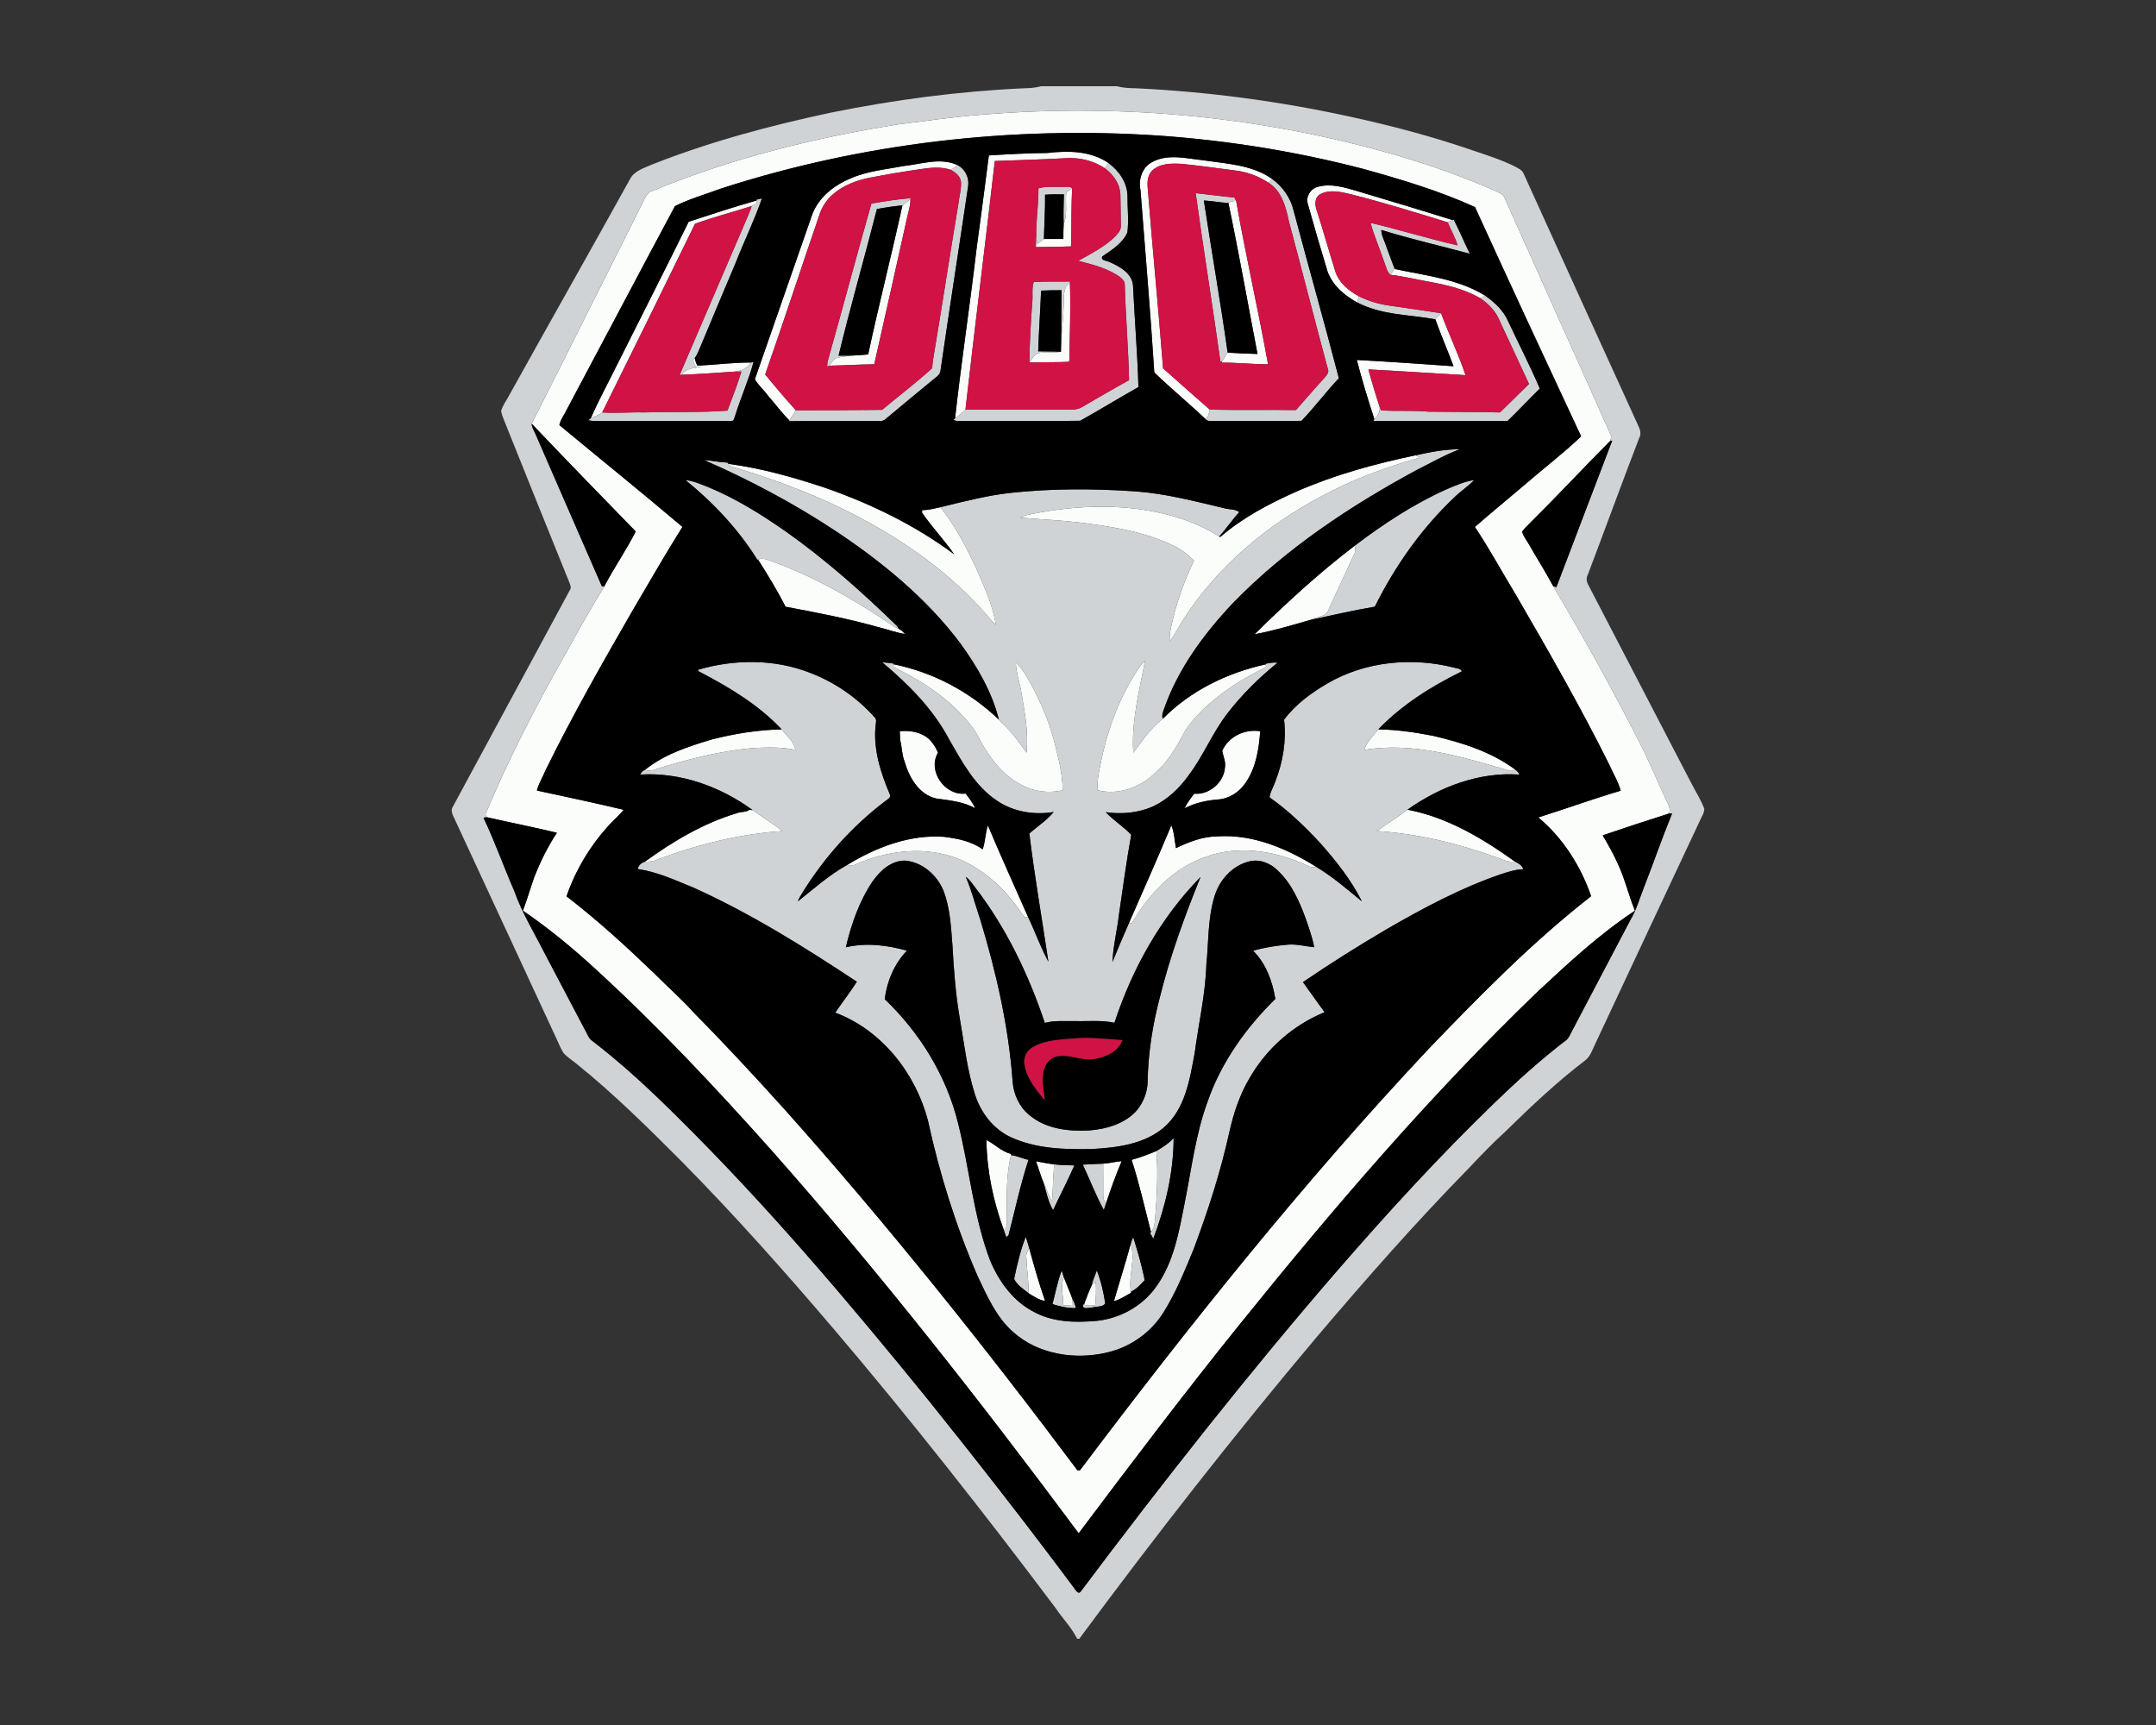 <?xml version="1.0" encoding="UTF-8"?>
<!DOCTYPE svg PUBLIC "-//W3C//DTD SVG 1.1//EN" "http://www.w3.org/Graphics/SVG/1.1/DTD/svg11.dtd">
<!-- Creator: CorelDRAW -->
<svg xmlns="http://www.w3.org/2000/svg" xml:space="preserve" width="2000px" height="1600px" version="1.1" style="shape-rendering:geometricPrecision; text-rendering:geometricPrecision; image-rendering:optimizeQuality; fill-rule:evenodd; clip-rule:evenodd"
viewBox="0 0 2000 1600"
 xmlns:xlink="http://www.w3.org/1999/xlink">
 <rect x="0" y="0" width="2000" height="1600" fill="#333333" stroke="none"/>
 <defs>
  <style type="text/css">
   <![CDATA[
    .fil2 {fill:black}
    .fil1 {fill:#D0D3D5}
    .fil3 {fill:#D11244}
    .fil0 {fill:#FAFDFA}
   ]]>
  </style>
 </defs>
 <g id="Capa_x0020_1">
  <g id="New_x0020_Mexico_x0020_Lobos.cdr">
   <path class="fil0" d="M912.6 106.25c128.96,-10.6 260.02,2.01 384.34,38.18 30.7,9.09 60.98,19.72 90.28,32.65 2.76,1.57 6.53,2.41 8.01,5.54 33.12,73.98 66.49,147.86 99.43,221.92 -0.21,1.07 -0.61,3.2 -0.82,4.28 -25.1,25.23 -49.33,51.32 -74.63,76.36 -2.54,2.53 -5.15,5.01 -7.22,7.93 1.21,4.91 4.82,8.75 7.14,13.17 7.1,12.52 14.92,24.63 21.64,37.36 29.72,49.88 57.87,100.76 83.94,152.64 7.6,15.67 14.27,31.74 21.68,47.48 1.48,3.4 3.67,7.09 1.8,10.83 -20.52,6.55 -41.05,13.23 -61.44,20.22 5,8.58 9.97,17.2 14,26.3 6.59,14.06 10.06,29.26 15.88,43.61 -32.89,21.69 -61.81,48.59 -90.55,75.38 -100.01,96.32 -190.44,202 -277.48,310.04 -50.69,62.96 -99.43,127.43 -147.97,192.06 -90.55,-121.79 -184.21,-241.44 -284.85,-355.09 -52.34,-58.71 -106.29,-116.16 -164.41,-169.21 -20.89,-19.24 -42.91,-37.19 -66.32,-53.26 3.8,-9.93 6.74,-20.14 10.2,-30.16 5.7,-14.69 12.67,-28.92 21.37,-42.07 -21.6,-5.22 -43.42,-9.5 -65.09,-14.42 -0.31,-0.61 -0.92,-1.84 -1.23,-2.46 22.33,-54.06 49.57,-105.92 78.56,-156.69 10.07,-18.58 20.76,-36.84 31.67,-54.93 9.08,-17.36 20.37,-33.48 29.18,-50.98 -32.35,-33.12 -64.57,-66.37 -96.5,-99.91 34.29,-67.74 68.1,-135.75 102.26,-203.58 2.5,-4.86 4.34,-11.08 10.31,-12.61 73.04,-30.11 150.2,-49.22 228.12,-61.56 26.19,-3.13 52.32,-7.24 78.7,-9.02zm100.14 1085.78l0 0c-2.67,5.85 -4.97,11.88 -7.18,17.93 3.31,1.46 6.93,0.94 10.43,0.73 0.69,-7.22 0.96,-14.48 0.48,-21.72 -0.92,0.75 -2.79,2.29 -3.73,3.06zm-26.59 18.45l0 0c2.98,0.19 5.95,0.42 8.93,0.69 -0.04,-1.52 -0.12,-4.53 -0.15,-6.05 -2.44,-6.87 -5.44,-13.52 -8.05,-20.29 -3.63,8.12 -0.13,17.1 -0.73,25.65zm-34.06 -43.95l0 0c0.44,11.04 2.17,22 2.15,33.08 4.82,2.78 9.52,6.32 15.23,7.01 -5.67,-16.05 -10.2,-32.47 -14.77,-48.87 -1.49,2.71 -3.17,5.51 -2.61,8.78zm96.77 -12.63l0 0c-4.84,17.75 -10.46,35.3 -15.53,52.99 5.79,-1.54 10.75,-5 15.97,-7.82l-0.19 -0.94c-2.65,-14.57 4.55,-30.06 -0.25,-44.23zm-25.52 -74.54l0 0c0.17,9.91 -0.02,19.83 0.08,29.76 -0.04,2.61 0.82,4.91 2.59,6.93 4.4,-13.13 9.06,-26.26 14.48,-38.99 -5.78,0.3 -11.37,1.97 -17.15,2.3zm-62.34 -2.25l0 0c2.55,6.67 4.34,13.6 7.14,20.18 2.82,5.42 4.15,11.56 7.72,16.57 1.06,-11.27 0.92,-22.62 2.13,-33.89 -5.74,-0.57 -11.33,-1.88 -16.99,-2.86zm88.72 -1.3l0 0c7.22,21.96 12.16,44.62 17.99,66.97 2.69,-2.83 3.36,-6.74 3.67,-10.45 1.77,-21.5 3.07,-43.14 1.33,-64.68 -7.51,3.09 -15.11,6.05 -22.99,8.16zm-134.68 -18.45l0 0c0.38,28.62 6.35,56.94 16.22,83.77 3.95,-3.13 2.5,-8.39 2.76,-12.73 -0.05,-19.01 -0.76,-38.36 3.83,-56.97l0.23 -1.02c-8.8,-2.19 -15.21,-9.08 -23.04,-13.05zm171.57 -291.88l0 0c-12.79,30.47 -26.12,60.73 -39.46,90.97 0.67,0 2,0 2.67,0 15.63,-26.83 38.53,-51.32 68.5,-61.63 28.94,-10.62 61.45,-6.2 89.25,5.76 4.34,1.57 8.62,5.28 13.51,3.49 -27.4,-17.03 -58.86,-30.53 -91.79,-28.3 -13.58,0.12 -26.38,5.07 -38.38,10.91 -1.4,-7.05 -1.54,-14.5 -4.3,-21.2zm-175.05 22.31l0 0c-10.37,-7.53 -23.33,-10.04 -35.79,-11.6 -31.99,-2.32 -63.05,9.7 -89.93,26.11 4.49,2.25 8.77,-1.26 12.94,-2.63 27.92,-11.23 60.21,-14.41 88.78,-3.66 20.62,8.21 38.48,22.61 52.05,40.09 4.07,4.76 7.11,10.32 11.31,14.95 0.69,-0.13 2.09,-0.38 2.78,-0.5 -12.57,-28.26 -25.26,-56.48 -37.32,-84.96 -2.38,7.2 -2.31,15.02 -4.82,22.2zm365.66 -16.95l0 0c37.81,2.36 74.94,11.4 110.54,24.15 5.62,1.88 11.21,5.24 17.37,4.03 -29.99,-21.48 -62.8,-41.12 -99.51,-48 -9.14,7.07 -19.01,13.11 -28.4,19.82zm-582.01 -19.72l0 0c-3.26,2.47 -7.73,1.61 -11.4,3.05 -31.12,9.27 -59.41,26.11 -85.54,45.08 3.46,-0.02 6.99,-0.09 10.22,-1.55 37.73,-14.17 77.18,-24.23 117.48,-26.84 -9,-6.88 -18.58,-12.91 -27.82,-19.46l-2.94 -0.28zm438.59 -54.78l0 0c0.79,5.15 3.44,9.96 2.53,15.34 -0.82,13.92 -14.53,25.84 -28.51,24.48 -3.3,4.3 -6.64,8.66 -9,13.57 9.39,-4.87 19.83,-7.25 30.33,-8.14 10.56,-0.46 20.39,-6.66 26.19,-15.36 9.76,-13.99 12.48,-31.37 13.69,-48.01 -14.32,-2.14 -29.14,4.7 -35.23,18.12zm-299.12 -18.12l0 0c0.08,2.89 0.23,5.81 0.48,8.71 1.58,6.36 1.46,13.04 3.88,19.22 4.24,14.77 13.27,30.72 29.34,34.48 12.29,1.69 25.08,2.87 36.13,9.01 -2.01,-5.05 -5.56,-9.26 -8.75,-13.59 -19.14,2.41 -35.75,-20.99 -25.61,-37.98 -2.62,-5.86 -6.17,-11.56 -11.66,-15.09 -7.03,-4.44 -15.67,-5.51 -23.81,-4.76zm430.74 17.37l0 0c45.4,-7.68 90.64,6.41 133.86,18.95 2.25,0.88 4.32,0.64 6.24,-0.77 -22.37,-16.6 -49.48,-25.03 -76.27,-31.29 -16.72,-3.27 -33.63,-5.71 -50.68,-5.97 -4.84,6.01 -10.72,11.54 -13.15,19.08zm-604.55 -9.87l0 0c-22.05,6.55 -44.72,13.85 -62.81,28.57 3.06,0.42 6.2,0.71 9.14,-0.44 29.36,-9.25 59.37,-17.03 90.09,-19.91 13.51,-0.75 27.22,-1.31 40.53,1.61 -1.29,-7.93 -8.1,-12.96 -12.69,-19 -21.7,0.36 -43.26,3.89 -64.26,9.17zm281.47 -71.04l0 0c0.3,9.93 3.89,19.32 5.39,29.09 3.02,17.91 6.51,36.13 4.44,54.37 -7.49,-11.02 -15.8,-21.48 -25.54,-30.62 -26.86,-25.82 -61.07,-44.01 -97.63,-51.38 -0.02,0.67 -0.08,2 -0.1,2.65 29.15,14.09 57.22,32.91 75.96,59.77 9.89,19.51 22.62,39.24 42.68,49.48 11.6,6.35 25.4,7.91 38.25,4.99 -0.02,-15.72 -4.28,-31.14 -8.09,-46.31 -4.99,-18.55 -12.63,-36.27 -21.81,-53.13 -3.95,-6.66 -7.56,-13.78 -13.55,-18.91zm111.11 9.49l0 0c-17.24,27.09 -27.73,57.98 -33.54,89.43 -1.33,6.34 -2.1,12.79 -1.96,19.26 15.36,4.09 32.02,0.11 44.92,-8.83 11.33,-7.86 20.47,-18.53 27.58,-30.26 4.45,-7.11 7.77,-14.92 12.88,-21.6 18.68,-23.56 44.45,-40.21 71.1,-53.44 -0.08,-0.63 -0.23,-1.88 -0.33,-2.51 -35.42,7.72 -69.81,24.44 -95.35,50.44 -11.27,8.5 -19.08,20.41 -27.43,31.54 -1.94,-28.87 5.45,-57.04 10.82,-85.11 -3.43,3.24 -6.35,6.97 -8.69,11.08zm-350.27 -105.14l0 0c9.06,14.23 17.92,28.68 25.5,43.72 29.41,5.51 58.85,11.17 87.67,19.37 7.74,1.84 15.2,4.78 23.1,5.91 -1.58,-1.9 -3.38,-3.7 -5.67,-4.72 -4.28,-2.09 -8.31,-4.65 -12.19,-7.39 -32.39,-21.56 -66.53,-40.9 -103.12,-54.38 -4.9,-1.59 -10.08,-4.74 -15.29,-2.51zm460.61 69.27l0 0c17.45,-3.19 34.54,-8.39 51.59,-13.25 5.74,-3.16 14.78,-2.51 17.15,-9.83 7.75,-17.14 15.91,-34.12 23.65,-51.28 1.4,-2.4 1.36,-5.15 0.4,-7.7 -32.87,25.08 -63.38,53.05 -92.79,82.06zm-488.05 -158.07l0 0 1.37 2.07c35.36,10.43 70.14,23.06 103.39,39.09 49.52,24.19 96.37,55.51 133.08,97 3.28,3.92 6.62,7.83 10.35,11.35 -2.9,-18.13 -10.81,-35.04 -18.01,-51.82 -9.49,-20.09 -19.55,-40.17 -33.61,-57.49 -5.58,1.27 -11.15,2.75 -16.91,2.75l-0.08 2.32c9.16,13.36 20.49,25.25 29.76,38.57 -35.92,-26.72 -76.62,-46.5 -118.77,-61.32 -29.51,-9.87 -59.71,-18.43 -90.57,-22.52zm527.24 25.55l0 0c-25.21,11.16 -50.08,24.23 -71.06,42.3l-0.9 -0.48c-21.26,-13.5 -45.85,-21.08 -70.64,-24.81 -35.18,-5.26 -71.14,-2.64 -105.87,4.48 -2.82,0.52 -5.45,1.65 -8.02,2.92 22.56,1.8 45.21,2.76 67.64,6.12 26.01,3.61 52.32,8.74 75.99,20.58 6.55,3.32 12.34,7.89 17.51,13.1 -10,20.68 -17.55,42.53 -21.96,65.07 -0.68,3.24 -0.71,6.56 -0.7,9.88 5.3,-6.64 8.72,-14.47 13.48,-21.46 31.26,-48.19 76.59,-86.23 127.11,-112.99 28.93,-15.79 60.07,-27.13 91.73,-36.08 -1.05,-0.54 -3.14,-1.59 -4.18,-2.11 -37.6,7.89 -74.9,18.03 -110.13,33.48zm-559.99 -121.46l0 0c0.6,2.15 1.19,4.4 2.75,6.11 1.61,-0.17 4.85,-0.5 6.49,-0.67 -7.05,1.86 -15.15,0.9 -19.7,7.87 16.47,-0.62 32.94,-1.9 49.4,-2.98 5.89,-0.69 11.52,-3.15 14.72,-8.39 -16.62,-0.11 -33.12,2.17 -49.72,2.92 -1.23,-2.21 -1.98,-4.65 -2.46,-7.12 -0.37,0.55 -1.11,1.69 -1.48,2.26zm688.47 -38.19l0 0c5.23,14.67 11.49,28.98 16.92,43.57 -29.91,-2.09 -59.79,-4.26 -89.74,-5.82 4.74,18.38 10.35,36.62 16.18,54.65 3.57,-2.6 5.42,-6.51 5.05,-10.95 -3.8,-11.54 -7.29,-23.21 -10.48,-34.94 30.05,1.57 60.06,3.63 90.09,5.33 -6.55,-19.52 -15.5,-38.15 -22.68,-57.44 -1.78,1.88 -3.57,3.74 -5.34,5.6zm-344.77 -12.5l0 0c-0.38,10.99 -1.57,21.91 -2.3,32.88 -0.14,3.24 -0.2,6.51 -0.22,9.77 -7.23,1.53 -14.7,-0.21 -21.88,1.44 -3.38,1.84 -5.05,5.58 -7.34,8.47 12.1,-0.33 24.23,-0.06 36.33,-0.56l0.77 -1c0.15,-24.25 1.4,-48.58 0.4,-72.79 -6.84,5.26 -5.24,14.23 -5.76,21.79zm303.01 -28.8l0 0c11.98,1.39 23.72,4.27 35.58,6.42 16.44,3.07 33.16,6.72 47.71,15.34 1.27,-0.54 3.77,-1.61 5.01,-2.17 -25.32,-15.8 -55.62,-18.74 -84.15,-24.92 -1.38,1.78 -2.76,3.55 -4.15,5.33zm-650.84 -49.17l0 0c-22.02,44.89 -44.81,89.4 -67.16,134.12 -7.87,15.93 -16.4,31.62 -23.54,47.86 3.55,-1.51 7.47,-2.51 10.45,-5.09 28.93,-58.21 57.62,-116.58 86.13,-174.99 17.28,-6.26 35.1,-10.84 52.57,-16.45 1.55,-0.81 3.09,-1.65 4.61,-2.53 -0.04,-0.64 -0.14,-1.92 -0.2,-2.56 -21.08,5.97 -42.01,12.79 -62.86,19.64zm500.66 -17.41l0 0c9.74,46.54 18.03,93.37 27,140.06 -9.26,-0.21 -18.47,-0.67 -27.69,-1.24 -1.73,2.59 -3.44,5.18 -5.07,7.83l-0.75 1.48c14.46,-0.17 28.82,1.55 43.28,1.5 -9.08,-50.63 -20.72,-100.84 -29.57,-151.51 -2.55,0.02 -5.05,0.48 -7.2,1.88zm-302.4 2.25l0 0c-10.08,46.19 -21.91,92.02 -31.77,138.27 -5.15,0.48 -10.3,0.81 -15.44,1.06 -5.05,0.67 -10.2,1.07 -15.07,2.57 -2.36,1.85 -3.81,4.57 -5.76,6.8 13.94,-0.23 27.93,-1.21 41.91,-1.29 10.2,-44.92 20.2,-89.89 30.2,-134.86 1.15,-6.12 3.55,-12.11 3.36,-18.43 -2.3,2.17 -4.84,4.07 -7.43,5.88zm152.05 -12.18l0 0c-1.21,9.76 1.46,20.2 -2.46,29.44 -0.29,4.62 -0.29,9.25 -0.27,13.88 -6.03,0.02 -12.04,0.04 -18.05,0.04 -2.11,1.55 -4.2,3.15 -6.3,4.72 -0.34,-2.75 -0.61,-5.51 -0.86,-8.28 -0.15,3.69 -0.21,7.38 -0.31,11.08 10.87,-0.32 21.74,-0.17 32.59,-0.67 0.55,-18.03 0.15,-36.06 1.03,-54.09 -1.34,0.98 -4.03,2.92 -5.37,3.88zm233.1 -4.97l0 0c-6.64,1.75 -11.15,9.12 -9.08,15.8 5.88,21.01 11.98,41.97 18.36,62.84 4.68,12.81 15.76,22.22 27.47,28.54 0.41,-1.43 1.19,-4.29 1.58,-5.71 -9.8,-5.2 -19.05,-13.05 -22.22,-24.08 -5.78,-18.48 -10.96,-37.15 -16.93,-55.56 -1.71,-4.91 -2.21,-11.52 2.74,-14.76 8.97,-5.25 19.89,-2.33 29.38,-0.14 30.08,7.64 59.77,16.76 89.41,25.96 1.12,-0.52 3.34,-1.57 4.46,-2.11 -29.74,-9.37 -59.64,-18.28 -89.51,-27.21 -11.46,-3.32 -23.83,-7.03 -35.66,-3.57zm-384.59 -19.28l0 0c-16.46,3.23 -33.54,4.59 -49.02,11.58 -15.13,6.26 -29.22,17.45 -35.16,33.16 -17.81,50.92 -35.42,101.97 -53.22,152.87 2.94,5.68 8.3,9.83 11.95,15.11 6.77,7.6 12.74,15.94 20,23.12 2.09,-3.05 4.03,-6.2 6.01,-9.35 -9.73,-10.85 -19.22,-21.91 -28.43,-33.2 17.41,-49.79 33.77,-99.97 50.9,-149.87 6.95,-19.36 27.39,-29.09 46.34,-32.7 15.19,-2.9 30.44,-5.57 45.76,-7.74 9.66,-1.54 19.91,-2.75 29.34,0.52 2.18,-1.37 4.32,-2.81 6.45,-4.28 -16.29,-7.7 -34.12,-0.93 -50.92,0.78zm231.28 -3.84l0 0c-9.45,4.73 -13.17,16.3 -10.98,26.21 4.3,56.33 9.25,112.67 12.79,169 15.36,14.88 31.96,28.47 47.46,43.22 2.9,-2.02 3.28,-5.55 4.05,-8.7 -14.55,-12.65 -28.94,-25.5 -43.35,-38.3 -4.38,-55.91 -9.87,-111.73 -14.27,-167.6 -0.52,-5.63 0,-11.9 4.38,-16.01 7.37,-6.76 18.14,-6.55 27.51,-6.05 17.47,1.84 34.87,4.24 52.26,6.55 9.99,1.67 19.64,5.37 28.05,11.04 0.79,-0.92 2.37,-2.75 3.15,-3.67 -18.77,-13.21 -42.39,-14.04 -64.32,-17.32 -15.38,-1.65 -32.27,-6.16 -46.73,1.63zm-151.64 -6.08l0 0c-3.74,29.12 -7.56,58.27 -11.52,87.36 -6.12,52.24 -14.05,104.31 -19.85,156.59 3.41,-2.45 6.66,-5.16 9.64,-8.14 8.69,-76.91 18.47,-153.71 27.24,-230.61 22.08,-0.75 44.16,-1.48 66.22,-2.63 12.6,-0.79 25.5,2.34 36,9.43 0.79,-1.25 2.36,-3.75 3.15,-4.99 -16.4,-11.26 -37.31,-11.56 -56.35,-9.28 -18.2,0.19 -36.37,1.15 -54.53,2.27zm-248.76 30.83l0 0c-14.15,5.36 -28.99,9.39 -42.47,16.25 -34.38,64.18 -68.31,128.67 -102.6,192.96 -1.88,3.2 -3.9,6.41 -4.57,10.13 38.02,31.49 76.47,62.5 114.14,94.39 -15.84,25.19 -30.62,51.05 -45.73,76.7 -28.32,49.1 -56.43,98.41 -81.39,149.32 -2.53,6.2 -6.26,11.95 -7.89,18.51 26.84,5.78 53.74,11.5 80.45,17.86 -3.69,4.91 -8.57,8.73 -12.67,13.28 -17.82,19.26 -31.74,42.15 -40.32,66.97 28.85,22.16 55.69,46.79 81.9,71.98 12.44,12.47 25.71,24.1 37.44,37.27 28.15,28.42 55.32,57.79 82.14,87.48 96.1,107.48 186.13,220.3 272.51,335.71 0.57,0 1.74,-0.04 2.32,-0.06 101.76,-135.07 207.53,-267.44 323.36,-390.78 47.79,-49.72 96.31,-99.2 150.82,-141.69 -9.69,-28.04 -26.09,-53.95 -48.98,-73.06 25.54,-8.04 50.71,-17.18 76.38,-24.78 -2.19,-8.57 -7.12,-16.06 -10.54,-24.14 -26.92,-54.05 -56.99,-106.46 -87.32,-158.63 -12.5,-20.6 -24,-41.86 -37.37,-61.88 15.21,-13.33 30.92,-26.08 46.29,-39.21 17.29,-15.07 35.72,-28.97 52.27,-44.81 -33.1,-70.75 -66.01,-141.66 -98.46,-212.7 -33.56,-15.26 -69.06,-25.8 -104.54,-35.63 -61.6,-15.98 -124.71,-26.12 -188.09,-30.61 -137.16,-9.18 -276.15,6.8 -407.08,49.17z"/>
   <path class="fil1" d="M965.76 80l70.48 0c5.92,1.71 12.1,1.75 18.21,1.92 66.54,3.17 132.78,12.06 197.87,26.28 38.31,8.34 76.28,18.36 113.36,31.13 13.59,4.57 27.36,8.93 40.2,15.4 2.69,1.57 5.97,2.9 7.34,5.95 35.35,77.93 70.71,155.86 106.29,233.72 1.78,3.67 3.3,7.82 1.13,11.71 -16.24,42.2 -31.68,84.71 -47.73,126.99 -1.96,3.48 -0.92,7.28 1.02,10.5 31.68,61.12 63.51,122.15 95.23,183.27 4.01,7.74 8.79,15.15 11.83,23.36 -0.08,4.13 -2.73,7.67 -4.27,11.37 -32.27,68.87 -64.72,137.66 -96.9,206.59 -2.57,5.4 -4.47,11.56 -9.37,15.38 -26.38,20.12 -50.53,42.97 -74.21,66.18 -11.73,10.62 -22.65,22.08 -33.52,33.59 -49.19,50.18 -95.6,103.02 -141.08,156.57 -76.55,90.89 -149.8,184.55 -220.42,280.09l-1.99 0c-5.19,-10.46 -13.6,-18.82 -20.01,-28.49 -66.24,-88.09 -134.36,-174.82 -205.77,-258.78 -45.29,-53.15 -91.71,-105.37 -140.75,-155.08 -31.32,-31.41 -62.9,-62.73 -97.46,-90.6 -4.21,-3.54 -9.06,-6.38 -12.67,-10.56 -3,-4.84 -4.92,-10.24 -7.41,-15.34 -31.7,-68.18 -63.33,-136.4 -94.91,-204.64 -0.98,-2.38 -1.94,-5.2 -0.52,-7.62 36.41,-67.28 72.75,-134.61 109.08,-201.91 1.3,-1.98 0.25,-4.2 -0.44,-6.16 -20.47,-50.63 -40.92,-101.28 -61.18,-152.01 -0.94,-2.45 -1.86,-4.93 -2.36,-7.52 1.42,-5.11 4.69,-9.43 7.18,-14.04 37.21,-67.03 75.06,-133.69 112.21,-200.73 3.86,-8.07 13.13,-10.55 20.64,-13.92 53.89,-21.32 110.09,-36.27 166.71,-48.29 58.43,-11.77 117.68,-19.63 177.24,-22.37 5.7,-0.12 11.42,-0.4 16.95,-1.94zm51.69 1098.34l0 0c-1.4,4.6 -3.79,8.91 -4.71,13.69 0.94,-0.77 2.81,-2.31 3.73,-3.06 0.48,7.24 0.21,14.5 -0.48,21.72 -3.5,0.21 -7.12,0.73 -10.43,-0.73l-0.69 -0.21c-1.67,5.59 5.82,2.97 8.81,2.95 3.79,-1.21 9.03,-0.11 11.58,-3.66 -1.52,-10.39 -4.01,-20.91 -7.81,-30.7zm-32.58 0.17l0 0c-3.9,10.04 -5.76,20.72 -8.53,31.1 7.01,2.23 14.21,3.88 21.62,3.69 -0.38,-2.96 -1.65,-5.63 -3.03,-8.18 0.03,1.52 0.11,4.53 0.15,6.05 -2.98,-0.27 -5.95,-0.5 -8.93,-0.69 0.6,-8.55 -2.9,-17.53 0.73,-25.65 -0.59,-2.15 -1.28,-4.25 -2.01,-6.32zm63.99 -24.61l0 0c4.8,14.17 -2.4,29.66 0.25,44.23 5.13,-2.4 8.91,-6.66 12.73,-10.67 -2.56,-13.6 -6.55,-26.86 -10.64,-40.04 -0.92,2.1 -1.73,4.25 -2.34,6.48zm-108.1 32.35l0 0c2.65,5.81 8.66,9.37 13.48,13.36 0.02,-11.08 -1.71,-22.04 -2.15,-33.08 -0.56,-3.27 1.12,-6.07 2.61,-8.78 -0.88,-3.55 -2.03,-7.06 -3.17,-10.54 -4.99,12.58 -8.04,25.83 -10.77,39.04zm63.71 -105.99l0 0c6.54,13.98 12.06,28.51 19.49,42.05 0.71,-2.09 1.38,-4.18 2.05,-6.26 -1.77,-2.02 -2.63,-4.32 -2.59,-6.93 -0.1,-9.93 0.09,-19.85 -0.08,-29.76 -6.3,0.13 -12.59,0.52 -18.87,0.9zm-26.48 -0.29l0 0c-1.21,11.27 -1.07,22.62 -2.13,33.89 -3.57,-5.01 -4.9,-11.15 -7.72,-16.57 2.48,8.47 4.17,17.53 8.76,25.15 6.47,-13.88 13.63,-27.43 19.72,-41.49 -6.22,-0.03 -12.45,-0.21 -18.63,-0.98zm-40.14 -8.54l0 0c-4.59,18.61 -3.88,37.96 -3.83,56.97 -0.26,4.34 1.19,9.6 -2.76,12.73 0.65,2.11 1.38,4.22 2.17,6.33 0.54,-0.42 1.59,-1.25 2.11,-1.67 6.01,-23.36 11.04,-47.04 18.53,-70 -5.53,-1.08 -10.62,-3.77 -16.22,-4.36zm134.86 -3.78l0 0c1.74,21.54 0.44,43.18 -1.33,64.68 -0.31,3.71 -0.98,7.62 -3.67,10.45l-0.84 1.05c1.02,1.64 2.09,3.36 3.01,5.09 11.18,-29.8 18.76,-61.3 18.84,-93.27 -4.51,5.01 -10.33,8.49 -16.01,12zm269.22 -613.84l0 0c-30.59,13.65 -58.73,32.31 -85.35,52.43 0.96,2.55 1,5.3 -0.4,7.7 -7.74,17.16 -15.9,34.14 -23.65,51.28 -2.37,7.32 -11.41,6.67 -17.15,9.83 19.89,-4.39 39.82,-8.87 59.94,-12.32 18.72,-37.64 43.38,-72.69 74,-101.61 5.8,-5.64 12.63,-10.08 18.26,-15.9 -8.97,1.37 -17.36,5.05 -25.65,8.59zm-706.03 -8.51l0 0c25.85,20.93 49.02,45.62 66.69,73.88l0.59 -0.15c5.21,-2.23 10.39,0.92 15.29,2.51 36.59,13.48 70.73,32.82 103.12,54.38 3.88,2.74 7.91,5.3 12.19,7.39 -0.38,-0.64 -1.15,-1.9 -1.53,-2.54 -32.28,-31.41 -66.09,-61.49 -102.92,-87.53 -23.04,-16.15 -47.11,-31.1 -73.19,-41.8 -6.6,-2.47 -13.13,-5.51 -20.24,-6.14zm677.21 -23l0 0c1.04,0.52 3.13,1.57 4.18,2.11 -31.66,8.95 -62.8,20.29 -91.73,36.08 -50.52,26.76 -95.85,64.8 -127.11,112.99 -4.76,6.99 -8.18,14.82 -13.48,21.46 -0.01,-3.32 0.02,-6.64 0.7,-9.88 4.41,-22.54 11.96,-44.39 21.96,-65.07 -5.17,-5.21 -10.96,-9.78 -17.51,-13.1 -23.67,-11.84 -49.98,-16.97 -75.99,-20.58 -22.43,-3.36 -45.08,-4.32 -67.64,-6.12 2.57,-1.27 5.2,-2.4 8.02,-2.92 34.73,-7.12 70.69,-9.74 105.87,-4.48 24.79,3.73 49.38,11.31 70.64,24.81 6.56,-7.24 11.98,-15.42 18.62,-22.6 -4.11,-3.09 -9.62,-2.23 -14.3,-3.72 -27.06,-6.32 -54.05,-13.52 -81.87,-15.5 -38.63,-2.65 -77.57,-2.8 -116.11,1.37 -22.06,2.43 -43.52,8.12 -65.05,13.28 14.06,17.32 24.12,37.4 33.61,57.49 7.2,16.78 15.11,33.69 18.01,51.82 -3.73,-3.52 -7.07,-7.43 -10.35,-11.35 -36.71,-41.49 -83.56,-72.81 -133.08,-97 -33.25,-16.03 -68.03,-28.66 -103.39,-39.09l-1.37 -2.07c-0.19,-0.29 -0.57,-0.85 -0.76,-1.14 -7.38,-0.28 -14.61,-1.9 -21.95,-2.43 42.26,18.41 83.12,40.14 121.63,65.53 43.55,28.95 84.79,62.65 116.32,104.71 15.47,21.39 29.24,44.83 35.65,70.62 9.74,9.14 18.05,19.6 25.54,30.62 2.07,-18.24 -1.42,-36.46 -4.44,-54.37 -1.5,-9.77 -5.09,-19.16 -5.39,-29.09 5.99,5.13 9.6,12.25 13.55,18.91 9.18,16.86 16.82,34.58 21.81,53.13 3.81,15.17 8.07,30.59 8.09,46.31 -12.85,2.92 -26.65,1.36 -38.25,-4.99 -20.06,-10.24 -32.79,-29.97 -42.68,-49.48 -18.74,-26.86 -46.81,-45.68 -75.96,-59.77 0.02,-0.65 0.08,-1.98 0.1,-2.65l0.04 -0.63c-3.51,-0.58 -7.07,-0.96 -10.6,-1.19 24.23,20.37 47.17,43.33 62.07,71.59 12,20.89 23.95,43.36 44.64,56.95 15.15,10.25 34.41,13.29 52.27,10.29 -6.32,7.8 -15.06,13.31 -22.54,19.95 4.81,39.74 11.75,79.24 17.64,118.85 -7.24,-13.29 -12.29,-27.73 -18.82,-41.4 -0.69,0.12 -2.09,0.37 -2.78,0.5 -4.2,-4.63 -7.24,-10.19 -11.31,-14.95 -13.57,-17.48 -31.43,-31.88 -52.05,-40.09 -28.57,-10.75 -60.86,-7.57 -88.78,3.66 -4.17,1.37 -8.45,4.88 -12.94,2.63 -16.67,9.2 -30.91,22.03 -45.74,33.81 1.12,-2.87 2.61,-5.6 4.34,-8.17 20.12,-32.57 46.12,-61.58 76.61,-84.73 1.86,-1.67 6.05,-3.25 4.38,-6.47 -8.45,-19.89 -15.38,-41.42 -13.23,-63.33 0.19,-2.7 1.46,-5.87 -0.83,-8.04 -16.3,-18.39 -37.21,-32.68 -60.17,-41.41 -32.98,-12.87 -70.25,-12.62 -103.95,-2.63l1.06 1.44c27.7,14.4 55.26,30.81 76.82,53.78 4.59,6.04 11.4,11.07 12.69,19 -13.31,-2.92 -27.02,-2.36 -40.53,-1.61 -30.72,2.88 -60.73,10.66 -90.09,19.91 -2.94,1.15 -6.08,0.86 -9.14,0.44 -2.11,0.35 -3.05,2.69 -4.34,4.15 37.27,-2.36 74.61,11.08 104.43,32.96 9.24,6.55 18.82,12.58 27.82,19.46 -40.3,2.61 -79.75,12.67 -117.48,26.84 -3.23,1.46 -6.76,1.53 -10.22,1.55 -3.18,0.86 -6.04,3.44 -6.79,6.78 18.2,2.61 35.08,10.44 51.95,17.34 53.22,24 102.82,55.12 151.43,87.22 -6.24,9.85 -13.52,19.01 -20.04,28.67 43.14,16.2 74.44,56.14 85.99,100.07 10.74,49.5 25.96,98.09 46.18,144.54 8.72,18.39 17.19,37.86 32.79,51.59 23.43,21.04 57.89,26.17 87.82,18.89 20.89,-4.94 39.65,-18.12 51.19,-36.23 11.85,-18.57 20.05,-39.11 28.46,-59.37 13.36,-35.69 25.17,-72.06 33.29,-109.32 3.88,-17.05 9.44,-33.91 18.37,-49.02 15.63,-27.51 40.55,-49.59 69.87,-61.56 -6.85,-9.19 -13.32,-18.64 -20.08,-27.89 25.15,-17.21 50.99,-33.41 77.26,-48.87 33.85,-19.56 68.54,-38.17 105.58,-50.97 7.01,-2.19 14.04,-4.75 21.49,-4.88 -0.93,-3.69 -4.79,-5.72 -7.9,-7.22 -6.16,1.21 -11.75,-2.15 -17.37,-4.03 -35.6,-12.75 -72.73,-21.79 -110.54,-24.15 9.39,-6.71 19.26,-12.75 28.4,-19.82 29.9,-21.27 66.7,-35.21 103.78,-32.56 -0.6,-2.07 -2.29,-3.42 -3.88,-4.69 -1.92,1.41 -3.99,1.65 -6.24,0.77 -43.22,-12.54 -88.46,-26.63 -133.86,-18.95 2.43,-7.54 8.31,-13.07 13.15,-19.08 21.94,-22.76 49.19,-39.94 77.45,-53.76 -1.17,-3.11 -5.01,-2.69 -7.58,-3.61 -38.86,-9.78 -81.66,-5.65 -116.62,14.51 -15.23,8.87 -30.11,19.7 -40.65,33.89 2.28,19.56 -1.06,39.42 -8.26,57.68 -1.59,4.85 -4.68,9.17 -5.2,14.36 17.22,12.08 32.43,26.76 46.75,42.12 14.75,16.67 28.96,34.37 38.9,54.38 -13.61,-11.27 -27.13,-22.83 -42.28,-32.01 -4.89,1.79 -9.17,-1.92 -13.51,-3.49 -27.8,-11.96 -60.31,-16.38 -89.25,-5.76 -29.97,10.31 -52.87,34.8 -68.5,61.63 -0.67,0 -2,0 -2.67,0 -5.22,11.84 -10.25,23.79 -15.15,35.79 0.56,-14.83 4.34,-29.3 6.01,-44.01 3.71,-24.65 6.86,-49.42 11.39,-73.96 -7.28,-7.64 -16.4,-13.28 -23.68,-20.96 14.79,2.09 30.22,0.76 43.99,-5.36 13.29,-6.3 24.21,-16.72 32.75,-28.55 13.79,-18.16 22.24,-39.73 36.18,-57.76 13.48,-17.45 29.26,-33 46.37,-46.84 -3.69,-0.77 -7.36,0.25 -10.97,0.88l0.06 0.54c0.1,0.63 0.25,1.88 0.33,2.51 -26.65,13.23 -52.42,29.88 -71.1,53.44 -5.11,6.68 -8.43,14.49 -12.88,21.6 -7.11,11.73 -16.25,22.4 -27.58,30.26 -12.9,8.94 -29.56,12.92 -44.92,8.83 -0.14,-6.47 0.63,-12.92 1.96,-19.26 5.81,-31.45 16.3,-62.34 33.54,-89.43 2.34,-4.11 5.26,-7.84 8.69,-11.08 -5.37,28.07 -12.76,56.24 -10.82,85.11 8.35,-11.13 16.16,-23.04 27.43,-31.54 -1.26,-2.92 -0.07,-5.94 0.92,-8.7 13.04,-37.48 37.06,-70.02 64.09,-98.61 49.27,-50.69 108.87,-90.13 170.79,-123.61 13.13,-6.45 25.78,-14 39.59,-18.97 -13.88,-0.25 -27.53,2.69 -41.03,5.53zm-503.69 395.29l0 0c-12.37,18.39 -19.74,39.65 -24.79,61.07 18.81,-4.47 38.3,-2.01 56.73,3.11 -11.73,12 -18.6,28.48 -20.67,44.97 32.71,31.22 57.31,71.25 68.12,115.31 10.62,42.05 14.11,85.89 29.51,126.67 8.24,19.95 21.81,38.7 41.53,48.5 17.68,9.4 38.44,9.65 57.9,7.89 21.39,-2.33 41.71,-13.56 54.34,-31.07 16.44,-22.42 21.45,-50.53 26.65,-77.22 6.51,-31.82 10.18,-64.45 21.5,-95.1 12.6,-36.34 35.54,-68.43 62.85,-95.21 -2.71,-16.28 -8.72,-32.83 -20.64,-44.66 10.44,-3.07 21.27,-4.7 32.1,-5.64 8.31,-0.77 16.34,1.63 24.54,2.36 -1.73,-9.41 -5.07,-18.42 -8.18,-27.42 -5.88,-15.92 -13.12,-32.03 -25.71,-43.8 -6.88,-6.93 -17.32,-10.96 -26.96,-8.18 -15.01,3.9 -26.61,16.63 -31.28,31.17 -6.66,20.64 -5.66,42.58 -7.85,63.91 -0.86,27.92 -7.26,55.2 -10.92,82.77 -4.52,24.39 -8.82,51.77 -28.65,68.89 -18.51,15.63 -43.99,18.68 -67.31,19.88 -25,0.49 -51,-0.31 -74.14,-10.79 -16.62,-7.51 -28.43,-23.08 -33.79,-40.21 -7.12,-22.37 -9.73,-45.79 -13.73,-68.83 -4.03,-22.85 -5.79,-46 -7.04,-69.14 -1.38,-17.22 -2.13,-34.92 -8.55,-51.19 -6.06,-14.3 -19.68,-26.11 -35.52,-27.38 -12.86,-0.03 -23.06,9.45 -30.04,19.34zm86.49 -4.25l0 0c5.49,12.7 8.87,26.14 13.31,39.21 14.9,49.21 26.51,99.69 30.16,151.09 1,11.59 6.14,22.88 15.19,30.37 15.15,13.02 36.25,15.57 55.5,14.53 16.42,-1.23 33.95,-6.24 45.01,-19.22 5.66,-7.25 9.25,-16.31 9.5,-25.57 0.43,-26.57 4.57,-52.97 11.33,-78.66 9.45,-38.21 23,-75.23 37.77,-111.65 -37,37.73 -63.46,85.17 -79.85,135.23 -12.16,-2.65 -24.7,-1.21 -37.02,-1.6 -9.2,0.29 -18.64,-0.82 -27.59,1.73 -15.02,-44.87 -35.79,-88.15 -64.69,-125.78 -2.7,-3.38 -4.95,-7.24 -8.62,-9.68zm-199.26 -477.08l0 0c-3.2,5.24 -8.83,7.7 -14.72,8.39 1.48,0 4.39,-0.02 5.85,-0.03 -3.7,12.28 -8.5,24.22 -12.96,36.26 -25.72,1.94 -51.55,0.83 -77.31,1.67 -12.98,-0.38 -25.94,0.87 -38.9,0 -2.98,2.58 -6.9,3.58 -10.45,5.09 -0.59,0.56 -1.8,1.69 -2.4,2.25 5.03,0.98 10.16,0.61 15.27,0.61 38.97,0 77.97,0.04 116.94,-0.04 3.19,0.71 3.17,-3.43 4.13,-5.31 5.17,-16.73 12.48,-32.74 16.99,-49.64l-2.44 0.75zm563.95 -61.44l0 0c-0.39,1.42 -1.17,4.28 -1.58,5.71 22.35,11.78 48.21,11.21 72.44,15.6 1.77,-1.86 3.56,-3.72 5.34,-5.6 -16.07,-2.38 -32.12,-4.92 -48.23,-7.14 -9.71,-1.33 -19.2,-4.19 -27.97,-8.57zm117.4 -0.4l0 0c-1.24,0.56 -3.74,1.63 -5.01,2.17 7.63,4.95 14.23,11.77 17.82,20.2 9.1,19.83 18.51,39.49 27.57,59.33 -8.87,8.92 -17.99,17.56 -26.92,26.41 -22.13,-0.46 -44.27,-0.48 -66.39,-0.69 -14.65,-1.5 -29.39,-0.05 -44.04,-1.3 -0.29,-0.73 -0.87,-2.21 -1.16,-2.96 0.37,4.44 -1.48,8.35 -5.05,10.95l-0.67 1.84c41.42,0.32 82.83,0 124.24,0.17 10.24,-9.79 19.88,-20.2 29.99,-30.12 -9.04,-21.22 -19.69,-41.74 -29.45,-62.65 -4.32,-9.78 -12.38,-17.24 -20.93,-23.35zm-419.13 -12.83l0 0c-1.86,5.82 -0.63,12.06 -1.23,18.05 -1.4,18.82 -2.55,37.67 -2.69,56.55 2.29,-2.89 3.96,-6.63 7.34,-8.47 7.18,-1.65 14.65,0.09 21.88,-1.44 -7.02,-0.39 -14.05,-0.23 -21.08,-0.42 0.56,-18.78 1.96,-37.52 2.67,-56.28 6.32,-0.29 12.64,-0.44 18.97,-0.36 -0.04,15.76 -0.34,31.52 -0.34,47.29 0.73,-10.97 1.92,-21.89 2.3,-32.88 0.52,-7.56 -1.08,-16.53 5.76,-21.79l0.65 -0.75c-11.42,0.33 -22.83,-0.23 -34.23,0.5zm388.57 -57.46l0 0c-1.12,0.54 -3.34,1.59 -4.46,2.11 2.98,7.14 6.95,13.88 9.16,21.35 -27.11,-6.18 -53.68,-14.5 -80.75,-20.87 3.4,12.52 8.73,24.42 12.84,36.73 1.52,3.9 2.31,8.39 5.47,11.38 1.39,-1.78 2.77,-3.55 4.15,-5.33 -3.21,-7.86 -5.87,-15.9 -8.91,-23.81 -1.44,-4.07 -3.65,-7.99 -3.53,-12.42 27.03,8.43 54.76,14.69 82.1,22.1 -5.15,-10.52 -9.64,-21.34 -15.02,-31.74l-1.05 0.5zm-539.06 -15.34l0 0c-13.33,46.81 -25.8,93.85 -39,140.7 -0.92,3.53 -2.42,7.06 -1.86,10.79l1.56 -1.08c1.95,-2.23 3.4,-4.95 5.76,-6.8 4.87,-1.5 10.02,-1.9 15.07,-2.57 -4.01,0.04 -8.03,0.04 -12.02,0.08 10.98,-45.55 24.04,-90.59 35.58,-136 7.83,-1.51 15.72,-2.66 23.65,-3.41 2.59,-1.81 5.13,-3.71 7.43,-5.88l0.83 -0.77c-12.44,0.73 -24.73,2.94 -37,4.94zm-106.73 -3.59l0 0 0.07 0.82c0.06,0.64 0.16,1.92 0.2,2.56 -1.52,0.88 -3.06,1.72 -4.61,2.53 -1.58,4.8 -3.5,9.49 -5.57,14.09 -20.49,47.54 -40.88,95.12 -61.32,142.68l2.11 -0.25c4.55,-6.97 12.65,-6.01 19.7,-7.87 -1.64,0.17 -4.88,0.5 -6.49,0.67 -1.56,-1.71 -2.15,-3.96 -2.75,-6.11 0.37,-0.57 1.11,-1.71 1.48,-2.26 2.9,-3.78 4.26,-8.37 6.18,-12.66 10.58,-25.26 21.12,-50.53 31.83,-75.74 7.8,-19.99 17.32,-39.36 24.35,-59.63 -1.73,0.38 -3.46,0.76 -5.18,1.17zm407.52 -6.05l0 0c7.23,52.16 15.66,104.18 22.94,156.32l1.65 -0.57c1.63,-2.65 3.34,-5.24 5.07,-7.83 -6.68,-47.12 -14.92,-94.01 -22.08,-141.07 7.64,0.31 15.15,1.96 22.77,2.25 2.15,-1.4 4.65,-1.86 7.2,-1.88 -0.42,-0.79 -1.27,-2.36 -1.69,-3.15 -11.98,-1.15 -23.9,-2.77 -35.86,-4.07zm-145.88 -4.44l0 0c0.24,14.52 -2.23,28.9 -2.06,43.41 0.25,2.77 0.52,5.53 0.86,8.28 2.1,-1.57 4.19,-3.17 6.3,-4.72 0.29,-13.69 1.23,-27.38 1.06,-41.07 5.8,-0.46 11.63,-0.42 17.47,-0.33 -0.25,9.16 -0.52,18.32 -0.21,27.48 3.92,-9.24 1.25,-19.68 2.46,-29.44 1.34,-0.96 4.03,-2.9 5.37,-3.88 -2.63,-1.9 -6.14,-0.84 -9.14,-1.11 -7.37,0.29 -14.93,-0.79 -22.11,1.38zm216.72 -8.79l0 0c-0.78,0.92 -2.36,2.75 -3.15,3.67 12.16,7.71 15.94,22.27 18.72,35.46 12.27,45.62 23.83,91.45 36.16,137.05 1.71,3.74 -1.77,6.6 -3.86,9.21 -8.77,9.51 -17.11,19.4 -25.71,29.05 -26.63,-0.44 -53.26,0.2 -79.89,-0.4 -0.77,3.15 -1.15,6.68 -4.05,8.7 1.73,2.32 4.68,1.78 7.22,1.88 27.28,-0.21 54.58,0.23 81.85,-0.19 12.17,-12.6 22.67,-26.77 34.69,-39.52 -13.52,-52.05 -28.24,-103.79 -42.05,-155.76 -2.82,-11.79 -10.23,-21.99 -19.93,-29.15zm-291.41 -12.63l0 0c-2.13,1.47 -4.27,2.91 -6.45,4.28 4.28,2.49 8.71,5.74 9.31,11.1 0.4,6.96 -1.65,13.78 -2.46,20.67 -7.62,45.39 -14.53,90.92 -22.14,136.32 -1.01,5.23 -1.78,10.51 -2.11,15.82 -14.82,13.64 -31.03,25.68 -46.41,38.67 -26.7,0.27 -53.41,0.46 -80.1,0.41 -1.98,3.15 -3.92,6.3 -6.01,9.35l-0.55 0.8c28.2,-0.5 56.42,-0.02 84.63,-0.23 2.05,0.16 3.82,-0.46 5.28,-1.84 16.07,-13.44 32.14,-26.86 48.36,-40.07 1.48,-1.38 2.33,-3.09 2.56,-5.17 8.29,-57.15 17.24,-114.24 25.67,-171.37 0.86,-7.49 -2.94,-15.13 -9.58,-18.74zm139.6 -2.13l0 0c-0.79,1.24 -2.36,3.74 -3.15,4.99 7.66,5.76 13.75,14.22 14.27,24.05 0.3,9.55 0.19,19.11 0.44,28.63 0.34,3.77 -1.88,6.99 -4.36,9.54 -9.87,10.32 -22.89,16.55 -35.1,23.56 13.29,3.52 27.15,6.8 38.5,14.92 2.24,1.84 4.8,4.13 4.59,7.34 0.82,29.51 3.36,58.94 3.97,88.45 -14.53,7.91 -28.76,16.38 -43.1,24.62 -5.67,3.68 -12.64,2.59 -19.01,2.68 -29.89,-0.02 -59.77,-0.05 -89.66,0.02 -2.98,2.98 -6.23,5.69 -9.64,8.14l-1.48 1.08c2.4,2.07 5.76,1.11 8.64,1.38 36.29,-0.25 72.61,0.27 108.9,-0.27 18.14,-10.14 35.92,-21.04 54.07,-31.28 -0.94,-31.62 -3.59,-63.11 -5.07,-94.69 -1.27,-11.25 -12.58,-17.18 -21.81,-21.33 -2.15,-1.13 -8.57,-1.27 -6.66,-5.09 8.81,-6.05 18.73,-12.13 23.27,-22.27 1.44,-11.23 0,-22.66 0.09,-33.97 -0.25,-12.44 -7.95,-23.34 -17.7,-30.5zm-115.6 -44.91l0 0c-26.38,1.78 -52.51,5.89 -78.7,9.02 -77.92,12.34 -155.08,31.45 -228.12,61.56 -5.97,1.53 -7.81,7.75 -10.31,12.61 -34.16,67.83 -67.97,135.84 -102.26,203.58 0.08,3.49 2.21,6.43 3.53,9.56 20.57,47.06 40.94,94.19 61.58,141.22 0.54,0.03 1.65,0.07 2.21,0.11 -10.91,18.09 -21.6,36.35 -31.67,54.93 -28.99,50.77 -56.23,102.63 -78.56,156.69 0.31,0.62 0.92,1.85 1.23,2.46 -0.75,0.12 -2.27,0.37 -3.02,0.5 10.49,21.98 18.61,45.14 28.38,67.49 7.2,20.56 18.72,39.13 28.49,58.5 12.81,24.29 25.62,48.6 38.4,72.92 1.37,2.36 2.27,5.15 4.34,7.03 28.48,21.75 54.8,46.19 80.18,71.46 83.02,81.95 158.48,171.15 232,261.64 46.25,57.62 91.77,115.87 135.89,175.14 1.44,1.92 4.13,6.99 6.57,3.19 76.32,-101.59 154.89,-201.58 238.06,-297.68 46.31,-53.33 94.04,-105.5 144.86,-154.62 21.51,-20.79 43.72,-40.93 67.55,-59.07 2.36,-2.21 3.44,-5.4 5.01,-8.18 18.15,-34.41 36.25,-68.85 54.34,-103.32 5.37,-8.81 8.02,-18.85 11.82,-28.38 9.11,-23.25 17.21,-46.9 26.69,-70 -0.73,0 -2.17,-0.02 -2.9,-0.02 1.87,-3.74 -0.32,-7.43 -1.8,-10.83 -7.41,-15.74 -14.08,-31.81 -21.68,-47.48 -26.07,-51.88 -54.22,-102.76 -83.94,-152.64 0.75,0.25 2.25,0.73 2.99,0.98 17.13,-45.35 34.6,-90.56 51.79,-135.9l-1.71 0.1c0.21,-1.08 0.61,-3.21 0.82,-4.28 -32.94,-74.06 -66.31,-147.94 -99.43,-221.92 -1.48,-3.13 -5.25,-3.97 -8.01,-5.54 -29.3,-12.93 -59.58,-23.56 -90.28,-32.65 -124.32,-36.17 -255.38,-48.78 -384.34,-38.18z"/>
   <path class="fil2" d="M668.56 174.98c130.93,-42.37 269.92,-58.35 407.08,-49.17 63.38,4.49 126.49,14.63 188.09,30.61 35.48,9.83 70.98,20.37 104.54,35.63 32.45,71.04 65.36,141.95 98.46,212.7 -16.55,15.84 -34.98,29.74 -52.27,44.81 -15.37,13.13 -31.08,25.88 -46.29,39.21 13.37,20.02 24.87,41.28 37.37,61.88 30.33,52.17 60.4,104.58 87.32,158.63 3.42,8.08 8.35,15.57 10.54,24.14 -25.67,7.6 -50.84,16.74 -76.38,24.78 22.89,19.11 39.29,45.02 48.98,73.06 -54.51,42.49 -103.03,91.97 -150.82,141.69 -115.83,123.34 -221.6,255.71 -323.36,390.78 -0.58,0.02 -1.75,0.06 -2.32,0.06 -86.38,-115.41 -176.41,-228.23 -272.51,-335.71 -26.82,-29.69 -53.99,-59.06 -82.14,-87.48 -11.73,-13.17 -25,-24.8 -37.44,-37.27 -26.21,-25.19 -53.05,-49.82 -81.9,-71.98 8.58,-24.82 22.5,-47.71 40.32,-66.97 4.1,-4.55 8.98,-8.37 12.67,-13.28 -26.71,-6.36 -53.61,-12.08 -80.45,-17.86 1.63,-6.56 5.36,-12.31 7.89,-18.51 24.96,-50.91 53.07,-100.22 81.39,-149.32 15.11,-25.65 29.89,-51.51 45.73,-76.7 -37.67,-31.89 -76.12,-62.9 -114.14,-94.39 0.67,-3.72 2.69,-6.93 4.57,-10.13 34.29,-64.29 68.22,-128.78 102.6,-192.96 13.48,-6.86 28.32,-10.89 42.47,-16.25zm227.35 638.36l0 0c5.49,12.7 8.87,26.14 13.31,39.21 14.9,49.21 26.51,99.69 30.16,151.09 1,11.59 6.14,22.88 15.19,30.37 15.15,13.02 36.25,15.57 55.5,14.53 16.42,-1.23 33.95,-6.24 45.01,-19.22 5.66,-7.25 9.25,-16.31 9.5,-25.57 0.43,-26.57 4.57,-52.97 11.33,-78.66 9.45,-38.21 23,-75.23 37.77,-111.65 -37,37.73 -63.46,85.17 -79.85,135.23 -12.16,-2.65 -24.7,-1.21 -37.02,-1.6 -9.2,0.29 -18.64,-0.82 -27.59,1.73 -15.02,-44.87 -35.79,-88.15 -64.69,-125.78 -2.7,-3.38 -4.95,-7.24 -8.62,-9.68zm61.38 158.42l0 0c-5.54,3.34 -8.21,10.22 -6.79,16.5 2.38,12.48 10.67,22.77 18.78,32.16 -0.93,-8.16 -3.08,-16.34 -1.52,-24.6 0.59,-7.29 5.59,-14.88 13.23,-16.05 11.84,-2.25 23.32,4.88 35.21,2.23 10.16,-1.58 21.18,-7.05 24.98,-17.19 -14.07,-1.13 -28.17,-2.59 -42.3,-1.82 -14.05,1.38 -29.12,1.19 -41.59,8.77zm-147.87 -154.17l0 0c-12.37,18.39 -19.74,39.65 -24.79,61.07 18.81,-4.47 38.3,-2.01 56.73,3.11 -11.73,12 -18.6,28.48 -20.67,44.97 32.71,31.22 57.31,71.25 68.12,115.31 10.62,42.05 14.11,85.89 29.51,126.67 8.24,19.95 21.81,38.7 41.53,48.5 17.68,9.4 38.44,9.65 57.9,7.89 21.39,-2.33 41.71,-13.56 54.34,-31.07 16.44,-22.42 21.45,-50.53 26.65,-77.22 6.51,-31.82 10.18,-64.45 21.5,-95.1 12.6,-36.34 35.54,-68.43 62.85,-95.21 -2.71,-16.28 -8.72,-32.83 -20.64,-44.66 10.44,-3.07 21.27,-4.7 32.1,-5.64 8.31,-0.77 16.34,1.63 24.54,2.36 -1.73,-9.41 -5.07,-18.42 -8.18,-27.42 -5.88,-15.92 -13.12,-32.03 -25.71,-43.8 -6.88,-6.93 -17.32,-10.96 -26.96,-8.18 -15.01,3.9 -26.61,16.63 -31.28,31.17 -6.66,20.64 -5.66,42.58 -7.85,63.91 -0.86,27.92 -7.26,55.2 -10.92,82.77 -4.52,24.39 -8.82,51.77 -28.65,68.89 -18.51,15.63 -43.99,18.68 -67.31,19.88 -25,0.49 -51,-0.31 -74.14,-10.79 -16.62,-7.51 -28.43,-23.08 -33.79,-40.21 -7.12,-22.37 -9.73,-45.79 -13.73,-68.83 -4.03,-22.85 -5.79,-46 -7.04,-69.14 -1.38,-17.22 -2.13,-34.92 -8.55,-51.19 -6.06,-14.3 -19.68,-26.11 -35.52,-27.38 -12.86,-0.03 -23.06,9.45 -30.04,19.34zm263.29 250.06l0 0c-7.51,3.09 -15.11,6.05 -22.99,8.16 7.22,21.96 12.16,44.62 17.99,66.97l-0.84 1.05c1.02,1.64 2.09,3.36 3.01,5.09 11.18,-29.8 18.76,-61.3 18.84,-93.27 -4.51,5.01 -10.33,8.49 -16.01,12zm-157.67 -10.29l0 0c0.38,28.62 6.35,56.94 16.22,83.77 0.65,2.11 1.38,4.22 2.17,6.33 0.54,-0.42 1.59,-1.25 2.11,-1.67 6.01,-23.36 11.04,-47.04 18.53,-70 -5.53,-1.08 -10.62,-3.77 -16.22,-4.36l0.23 -1.02c-8.8,-2.19 -15.21,-9.08 -23.04,-13.05zm45.96 19.75l0 0c2.55,6.67 4.34,13.6 7.14,20.18 2.48,8.47 4.17,17.53 8.76,25.15 6.47,-13.88 13.63,-27.43 19.72,-41.49 -6.22,-0.03 -12.45,-0.21 -18.63,-0.98 -5.74,-0.57 -11.33,-1.88 -16.99,-2.86zm62.34 2.25l0 0c-6.3,0.13 -12.59,0.52 -18.87,0.9 6.54,13.98 12.06,28.51 19.49,42.05 0.71,-2.09 1.38,-4.18 2.05,-6.26 4.4,-13.13 9.06,-26.26 14.48,-38.99 -5.78,0.3 -11.37,1.97 -17.15,2.3zm-82.58 106.89l0 0c2.65,5.81 8.66,9.37 13.48,13.36 4.82,2.78 9.52,6.32 15.23,7.01 -5.67,-16.05 -10.2,-32.47 -14.77,-48.87 -0.88,-3.55 -2.03,-7.06 -3.17,-10.54 -4.99,12.58 -8.04,25.83 -10.77,39.04zm108.1 -32.35l0 0c-4.84,17.75 -10.46,35.3 -15.53,52.99 5.79,-1.54 10.75,-5 15.97,-7.82l-0.19 -0.94c5.13,-2.4 8.91,-6.66 12.73,-10.67 -2.56,-13.6 -6.55,-26.86 -10.64,-40.04 -0.92,2.1 -1.73,4.25 -2.34,6.48zm-63.99 24.61l0 0c-3.9,10.04 -5.76,20.72 -8.53,31.1 7.01,2.23 14.21,3.88 21.62,3.69 -0.38,-2.96 -1.65,-5.63 -3.03,-8.18 -2.44,-6.87 -5.44,-13.52 -8.05,-20.29 -0.59,-2.15 -1.28,-4.25 -2.01,-6.32zm32.58 -0.17l0 0c-1.4,4.6 -3.79,8.91 -4.71,13.69 -2.67,5.85 -4.97,11.88 -7.18,17.93l-0.69 -0.21c-1.67,5.59 5.82,2.97 8.81,2.95 3.79,-1.21 9.03,-0.11 11.58,-3.66 -1.52,-10.39 -4.01,-20.91 -7.81,-30.7zm469.3 -403.53l0 0c5,8.58 9.97,17.2 14,26.3 6.59,14.06 10.06,29.26 15.88,43.61 -32.89,21.69 -61.81,48.59 -90.55,75.38 -100.01,96.32 -190.44,202 -277.48,310.04 -50.69,62.96 -99.43,127.43 -147.97,192.06 -90.55,-121.79 -184.21,-241.44 -284.85,-355.09 -52.34,-58.71 -106.29,-116.16 -164.41,-169.21 -20.89,-19.24 -42.91,-37.19 -66.32,-53.26 3.8,-9.93 6.74,-20.14 10.2,-30.16 5.7,-14.69 12.67,-28.92 21.37,-42.07 -21.6,-5.22 -43.42,-9.5 -65.09,-14.42 -0.75,0.12 -2.27,0.37 -3.02,0.5 10.49,21.98 18.61,45.14 28.38,67.49 7.2,20.56 18.72,39.13 28.49,58.5 12.81,24.29 25.62,48.6 38.4,72.92 1.37,2.36 2.27,5.15 4.34,7.03 28.48,21.75 54.8,46.19 80.18,71.46 83.02,81.95 158.48,171.15 232,261.64 46.25,57.62 91.77,115.87 135.89,175.14 1.44,1.92 4.13,6.99 6.57,3.19 76.32,-101.59 154.89,-201.58 238.06,-297.68 46.31,-53.33 94.04,-105.5 144.86,-154.62 21.51,-20.79 43.72,-40.93 67.55,-59.07 2.36,-2.21 3.44,-5.4 5.01,-8.18 18.15,-34.41 36.25,-68.85 54.34,-103.32 5.37,-8.81 8.02,-18.85 11.82,-28.38 9.11,-23.25 17.21,-46.9 26.69,-70 -0.73,0 -2.17,-0.02 -2.9,-0.02 -20.52,6.55 -41.05,13.23 -61.44,20.22zm-67.54 -289.63l0 0c-2.54,2.53 -5.15,5.01 -7.22,7.93 1.21,4.91 4.82,8.75 7.14,13.17 7.1,12.52 14.92,24.63 21.64,37.36 0.75,0.25 2.25,0.73 2.99,0.98 17.13,-45.35 34.6,-90.56 51.79,-135.9l-1.71 0.1c-25.1,25.23 -49.33,51.32 -74.63,76.36zm-922.47 -82.6l0 0c20.57,47.06 40.94,94.19 61.58,141.22 0.54,0.03 1.65,0.07 2.21,0.11 9.08,-17.36 20.37,-33.48 29.18,-50.98 -32.35,-33.12 -64.57,-66.37 -96.5,-99.91 0.08,3.49 2.21,6.43 3.53,9.56zm469.02 -133l0 0c-0.71,18.76 -2.11,37.5 -2.67,56.28 7.03,0.19 14.06,0.03 21.08,0.42 0.02,-3.26 0.08,-6.53 0.22,-9.77 0,-15.77 0.3,-31.53 0.34,-47.29 -6.33,-0.08 -12.65,0.07 -18.97,0.36zm-152.29 -75.67l0 0c-11.54,45.41 -24.6,90.45 -35.58,136 3.99,-0.04 8.01,-0.04 12.02,-0.08 5.14,-0.25 10.29,-0.58 15.44,-1.06 9.86,-46.25 21.69,-92.08 31.77,-138.27 -7.93,0.75 -15.82,1.9 -23.65,3.41zm303.28 -7.91l0 0c7.16,47.06 15.4,93.95 22.08,141.07 9.22,0.57 18.43,1.03 27.69,1.24 -8.97,-46.69 -17.26,-93.52 -27,-140.06 -7.62,-0.29 -15.13,-1.94 -22.77,-2.25zm-147.3 -5.39l0 0c0.17,13.69 -0.77,27.38 -1.06,41.07 6.01,0 12.02,-0.02 18.05,-0.04 -0.02,-4.63 -0.02,-9.26 0.27,-13.88 -0.31,-9.16 -0.04,-18.32 0.21,-27.48 -5.84,-0.09 -11.67,-0.13 -17.47,0.33zm-52.13 -36.46l0 0c-3.74,29.12 -7.56,58.27 -11.52,87.36 -6.12,52.24 -14.05,104.31 -19.85,156.59l-1.48 1.08c2.4,2.07 5.76,1.11 8.64,1.38 36.29,-0.25 72.61,0.27 108.9,-0.27 18.14,-10.14 35.92,-21.04 54.07,-31.28 -0.94,-31.62 -3.59,-63.11 -5.07,-94.69 -1.27,-11.25 -12.58,-17.18 -21.81,-21.33 -2.15,-1.13 -8.57,-1.27 -6.66,-5.09 8.81,-6.05 18.73,-12.13 23.27,-22.27 1.44,-11.23 0,-22.66 0.09,-33.97 -0.25,-12.44 -7.95,-23.34 -17.7,-30.5 -16.4,-11.26 -37.31,-11.56 -56.35,-9.28 -18.2,0.19 -36.37,1.15 -54.53,2.27zm151.64 6.08l0 0c-9.45,4.73 -13.17,16.3 -10.98,26.21 4.3,56.33 9.25,112.67 12.79,169 15.36,14.88 31.96,28.47 47.46,43.22 1.73,2.32 4.68,1.78 7.22,1.88 27.28,-0.21 54.58,0.23 81.85,-0.19 12.17,-12.6 22.67,-26.77 34.69,-39.52 -13.52,-52.05 -28.24,-103.79 -42.05,-155.76 -2.82,-11.79 -10.23,-21.99 -19.93,-29.15 -18.77,-13.21 -42.39,-14.04 -64.32,-17.32 -15.38,-1.65 -32.27,-6.16 -46.73,1.63zm-231.28 3.84l0 0c-16.46,3.23 -33.54,4.59 -49.02,11.58 -15.13,6.26 -29.22,17.45 -35.16,33.16 -17.81,50.92 -35.42,101.97 -53.22,152.87 2.94,5.68 8.3,9.83 11.95,15.11 6.77,7.6 12.74,15.94 20,23.12l-0.55 0.8c28.2,-0.5 56.42,-0.02 84.63,-0.23 2.05,0.16 3.82,-0.46 5.28,-1.84 16.07,-13.44 32.14,-26.86 48.36,-40.07 1.48,-1.38 2.33,-3.09 2.56,-5.17 8.29,-57.15 17.24,-114.24 25.67,-171.37 0.86,-7.49 -2.94,-15.13 -9.58,-18.74 -16.29,-7.7 -34.12,-0.93 -50.92,0.78zm384.59 19.28l0 0c-6.64,1.75 -11.15,9.12 -9.08,15.8 5.88,21.01 11.98,41.97 18.36,62.84 4.68,12.81 15.76,22.22 27.47,28.54 22.35,11.78 48.21,11.21 72.44,15.6 5.23,14.67 11.49,28.98 16.92,43.57 -29.91,-2.09 -59.79,-4.26 -89.74,-5.82 4.74,18.38 10.35,36.62 16.18,54.65l-0.67 1.84c41.42,0.32 82.83,0 124.24,0.17 10.24,-9.79 19.88,-20.2 29.99,-30.12 -9.04,-21.22 -19.69,-41.74 -29.45,-62.65 -4.32,-9.78 -12.38,-17.24 -20.93,-23.35 -25.32,-15.8 -55.62,-18.74 -84.15,-24.92 -3.21,-7.86 -5.87,-15.9 -8.91,-23.81 -1.44,-4.07 -3.65,-7.99 -3.53,-12.42 27.03,8.43 54.76,14.69 82.1,22.1 -5.15,-10.52 -9.64,-21.34 -15.02,-31.74l-1.05 0.5c-29.74,-9.37 -59.64,-18.28 -89.51,-27.21 -11.46,-3.32 -23.83,-7.03 -35.66,-3.57zm-520.62 11.85l0 0 0.07 0.82c-21.08,5.97 -42.01,12.79 -62.86,19.64 -22.02,44.89 -44.81,89.4 -67.16,134.12 -7.87,15.93 -16.4,31.62 -23.54,47.86 -0.59,0.56 -1.8,1.69 -2.4,2.25 5.03,0.98 10.16,0.61 15.27,0.61 38.97,0 77.97,0.04 116.94,-0.04 3.19,0.71 3.17,-3.43 4.13,-5.31 5.17,-16.73 12.48,-32.74 16.99,-49.64l-2.44 0.75c-16.62,-0.11 -33.12,2.17 -49.72,2.92 -1.23,-2.21 -1.98,-4.65 -2.46,-7.12 2.9,-3.78 4.26,-8.37 6.18,-12.66 10.58,-25.26 21.12,-50.53 31.83,-75.74 7.8,-19.99 17.32,-39.36 24.35,-59.63 -1.73,0.38 -3.46,0.76 -5.18,1.17zm611.46 237.1l0 0c-37.6,7.89 -74.9,18.03 -110.13,33.48 -25.21,11.16 -50.08,24.23 -71.06,42.3l-0.9 -0.48c6.56,-7.24 11.98,-15.42 18.62,-22.6 -4.11,-3.09 -9.62,-2.23 -14.3,-3.72 -27.06,-6.32 -54.05,-13.52 -81.87,-15.5 -38.63,-2.65 -77.57,-2.8 -116.11,1.37 -22.06,2.43 -43.52,8.12 -65.05,13.28 -5.58,1.27 -11.15,2.75 -16.91,2.75l-0.08 2.32c9.16,13.36 20.49,25.25 29.76,38.57 -35.92,-26.72 -76.62,-46.5 -118.77,-61.32 -29.51,-9.87 -59.71,-18.43 -90.57,-22.52 -0.19,-0.29 -0.57,-0.85 -0.76,-1.14 -7.38,-0.28 -14.61,-1.9 -21.95,-2.43 42.26,18.41 83.12,40.14 121.63,65.53 43.55,28.95 84.79,62.65 116.32,104.71 15.47,21.39 29.24,44.83 35.65,70.62 -26.86,-25.82 -61.07,-44.01 -97.63,-51.38l0.04 -0.63c-3.51,-0.58 -7.07,-0.96 -10.6,-1.19 24.23,20.37 47.17,43.33 62.07,71.59 12,20.89 23.95,43.36 44.64,56.95 15.15,10.25 34.41,13.29 52.27,10.29 -6.32,7.8 -15.06,13.31 -22.54,19.95 4.81,39.74 11.75,79.24 17.64,118.85 -7.24,-13.29 -12.29,-27.73 -18.82,-41.4 -12.57,-28.26 -25.26,-56.48 -37.32,-84.96 -2.38,7.2 -2.31,15.02 -4.82,22.2 -10.37,-7.53 -23.33,-10.04 -35.79,-11.6 -31.99,-2.32 -63.05,9.7 -89.93,26.11 -16.67,9.2 -30.91,22.03 -45.74,33.81 1.12,-2.87 2.61,-5.6 4.34,-8.17 20.12,-32.57 46.12,-61.58 76.61,-84.73 1.86,-1.67 6.05,-3.25 4.38,-6.47 -8.45,-19.89 -15.38,-41.42 -13.23,-63.33 0.19,-2.7 1.46,-5.87 -0.83,-8.04 -16.3,-18.39 -37.21,-32.68 -60.17,-41.41 -32.98,-12.87 -70.25,-12.62 -103.95,-2.63l1.06 1.44c27.7,14.4 55.26,30.81 76.82,53.78 -21.7,0.36 -43.26,3.89 -64.26,9.17 -22.05,6.55 -44.72,13.85 -62.81,28.57 -2.11,0.35 -3.05,2.69 -4.34,4.15 37.27,-2.36 74.61,11.08 104.43,32.96l-2.94 -0.28c-3.26,2.47 -7.73,1.61 -11.4,3.05 -31.12,9.27 -59.41,26.11 -85.54,45.08 -3.18,0.86 -6.04,3.44 -6.79,6.78 18.2,2.61 35.08,10.44 51.95,17.34 53.22,24 102.82,55.12 151.43,87.22 -6.24,9.85 -13.52,19.01 -20.04,28.67 43.14,16.2 74.44,56.14 85.99,100.07 10.74,49.5 25.96,98.09 46.18,144.54 8.72,18.39 17.19,37.86 32.79,51.59 23.43,21.04 57.89,26.17 87.82,18.89 20.89,-4.94 39.65,-18.12 51.19,-36.23 11.85,-18.57 20.05,-39.11 28.46,-59.37 13.36,-35.69 25.17,-72.06 33.29,-109.32 3.88,-17.05 9.44,-33.91 18.37,-49.02 15.63,-27.51 40.55,-49.59 69.87,-61.56 -6.85,-9.19 -13.32,-18.64 -20.08,-27.89 25.15,-17.21 50.99,-33.41 77.26,-48.87 33.85,-19.56 68.54,-38.17 105.58,-50.97 7.01,-2.19 14.04,-4.75 21.49,-4.88 -0.93,-3.69 -4.79,-5.72 -7.9,-7.22 -29.99,-21.48 -62.8,-41.12 -99.51,-48 29.9,-21.27 66.7,-35.21 103.78,-32.56 -0.6,-2.07 -2.29,-3.42 -3.88,-4.69 -22.37,-16.6 -49.48,-25.03 -76.27,-31.29 -16.72,-3.27 -33.63,-5.71 -50.68,-5.97 21.94,-22.76 49.19,-39.94 77.45,-53.76 -1.17,-3.11 -5.01,-2.69 -7.58,-3.61 -38.86,-9.78 -81.66,-5.65 -116.62,14.51 -15.23,8.87 -30.11,19.7 -40.65,33.89 2.28,19.56 -1.06,39.42 -8.26,57.68 -1.59,4.85 -4.68,9.17 -5.2,14.36 17.22,12.08 32.43,26.76 46.75,42.12 14.75,16.67 28.96,34.37 38.9,54.38 -13.61,-11.27 -27.13,-22.83 -42.28,-32.01 -27.4,-17.03 -58.86,-30.53 -91.79,-28.3 -13.58,0.12 -26.38,5.07 -38.38,10.91 -1.4,-7.05 -1.54,-14.5 -4.3,-21.2 -12.79,30.47 -26.12,60.73 -39.46,90.97 -5.22,11.84 -10.25,23.79 -15.15,35.79 0.56,-14.83 4.34,-29.3 6.01,-44.01 3.71,-24.65 6.86,-49.42 11.39,-73.96 -7.28,-7.64 -16.4,-13.28 -23.68,-20.96 14.79,2.09 30.22,0.76 43.99,-5.36 13.29,-6.3 24.21,-16.72 32.75,-28.55 13.79,-18.16 22.24,-39.73 36.18,-57.76 13.48,-17.45 29.26,-33 46.37,-46.84 -3.69,-0.77 -7.36,0.25 -10.97,0.88l0.06 0.54c-35.42,7.72 -69.81,24.44 -95.35,50.44 -1.26,-2.92 -0.07,-5.94 0.92,-8.7 13.04,-37.48 37.06,-70.02 64.09,-98.61 49.27,-50.69 108.87,-90.13 170.79,-123.61 13.13,-6.45 25.78,-14 39.59,-18.97 -13.88,-0.25 -27.53,2.69 -41.03,5.53zm-677.21 23l0 0c25.85,20.93 49.02,45.62 66.69,73.88l0.59 -0.15c9.06,14.23 17.92,28.68 25.5,43.72 29.41,5.51 58.85,11.17 87.67,19.37 7.74,1.84 15.2,4.78 23.1,5.91 -1.58,-1.9 -3.38,-3.7 -5.67,-4.72 -0.38,-0.64 -1.15,-1.9 -1.53,-2.54 -32.28,-31.41 -66.09,-61.49 -102.92,-87.53 -23.04,-16.15 -47.11,-31.1 -73.19,-41.8 -6.6,-2.47 -13.13,-5.51 -20.24,-6.14zm706.03 8.51l0 0c-30.59,13.65 -58.73,32.31 -85.35,52.43 -32.87,25.08 -63.38,53.05 -92.79,82.06 17.45,-3.19 34.54,-8.39 51.59,-13.25 19.89,-4.39 39.82,-8.87 59.94,-12.32 18.72,-37.64 43.38,-72.69 74,-101.61 5.8,-5.64 12.63,-10.08 18.26,-15.9 -8.97,1.37 -17.36,5.05 -25.65,8.59zm-507.25 224.41l0 0c0.08,2.89 0.23,5.81 0.48,8.71 1.58,6.36 1.46,13.04 3.88,19.22 4.24,14.77 13.27,30.72 29.34,34.48 12.29,1.69 25.08,2.87 36.13,9.01 -2.01,-5.05 -5.56,-9.26 -8.75,-13.59 -19.14,2.41 -35.75,-20.99 -25.61,-37.98 -2.62,-5.86 -6.17,-11.56 -11.66,-15.09 -7.03,-4.44 -15.67,-5.51 -23.81,-4.76zm299.12 18.12l0 0c0.79,5.15 3.44,9.96 2.53,15.34 -0.82,13.92 -14.53,25.84 -28.51,24.48 -3.3,4.3 -6.64,8.66 -9,13.57 9.39,-4.87 19.83,-7.25 30.33,-8.14 10.56,-0.46 20.39,-6.66 26.19,-15.36 9.76,-13.99 12.48,-31.37 13.69,-48.01 -14.32,-2.14 -29.14,4.7 -35.23,18.12z"/>
   <path class="fil3" d="M922.83 149.35c22.08,-0.75 44.16,-1.48 66.22,-2.63 12.6,-0.79 25.5,2.34 36,9.43 7.66,5.76 13.75,14.22 14.27,24.05 0.3,9.55 0.19,19.11 0.44,28.63 0.34,3.77 -1.88,6.99 -4.36,9.54 -9.87,10.32 -22.89,16.55 -35.1,23.56 13.29,3.52 27.15,6.8 38.5,14.92 2.24,1.84 4.8,4.13 4.59,7.34 0.82,29.51 3.36,58.94 3.97,88.45 -14.53,7.91 -28.76,16.38 -43.1,24.62 -5.67,3.68 -12.64,2.59 -19.01,2.68 -29.89,-0.02 -59.77,-0.05 -89.66,0.02 8.69,-76.91 18.47,-153.71 27.24,-230.61zm34.46 822.41l0 0c12.47,-7.58 27.54,-7.39 41.59,-8.77 14.13,-0.77 28.23,0.69 42.3,1.82 -3.8,10.14 -14.82,15.61 -24.98,17.19 -11.89,2.65 -23.37,-4.48 -35.21,-2.23 -7.64,1.17 -12.64,8.76 -13.23,16.05 -1.56,8.26 0.59,16.44 1.52,24.6 -8.11,-9.39 -16.4,-19.68 -18.78,-32.16 -1.42,-6.28 1.25,-13.16 6.79,-16.5zm-312.55 -764.2l0 0c17.28,-6.26 35.1,-10.84 52.57,-16.45 -1.58,4.8 -3.5,9.49 -5.57,14.09 -20.49,47.54 -40.88,95.12 -61.32,142.68l2.11 -0.25c16.47,-0.62 32.94,-1.9 49.4,-2.98 1.48,0 4.39,-0.02 5.85,-0.03 -3.7,12.28 -8.5,24.22 -12.96,36.26 -25.72,1.94 -51.55,0.83 -77.31,1.67 -12.98,-0.38 -25.94,0.87 -38.9,0 28.93,-58.21 57.62,-116.58 86.13,-174.99zm579.45 -27.14l0 0c8.97,-5.25 19.89,-2.33 29.38,-0.14 30.08,7.64 59.77,16.76 89.41,25.96 2.98,7.14 6.95,13.88 9.16,21.35 -27.11,-6.18 -53.68,-14.5 -80.75,-20.87 3.4,12.52 8.73,24.42 12.84,36.73 1.52,3.9 2.31,8.39 5.47,11.38 11.98,1.39 23.72,4.27 35.58,6.42 16.44,3.07 33.16,6.72 47.71,15.34 7.63,4.95 14.23,11.77 17.82,20.2 9.1,19.83 18.51,39.49 27.57,59.33 -8.87,8.92 -17.99,17.56 -26.92,26.41 -22.13,-0.46 -44.27,-0.48 -66.39,-0.69 -14.65,-1.5 -29.39,-0.05 -44.04,-1.3 -0.29,-0.73 -0.87,-2.21 -1.16,-2.96 -3.8,-11.54 -7.29,-23.21 -10.48,-34.94 30.05,1.57 60.06,3.63 90.09,5.33 -6.55,-19.52 -15.5,-38.15 -22.68,-57.44 -16.07,-2.38 -32.12,-4.92 -48.23,-7.14 -9.71,-1.33 -19.2,-4.19 -27.97,-8.57 -9.8,-5.2 -19.05,-13.05 -22.22,-24.08 -5.78,-18.48 -10.96,-37.15 -16.93,-55.56 -1.71,-4.91 -2.21,-11.52 2.74,-14.76zm-371.38 -23.37l0 0c9.66,-1.54 19.91,-2.75 29.34,0.52 4.28,2.49 8.71,5.74 9.31,11.1 0.4,6.96 -1.65,13.78 -2.46,20.67 -7.62,45.39 -14.53,90.92 -22.14,136.32 -1.01,5.23 -1.78,10.51 -2.11,15.82 -14.82,13.64 -31.03,25.68 -46.41,38.67 -26.7,0.27 -53.41,0.46 -80.1,0.41 -9.73,-10.85 -19.22,-21.91 -28.43,-33.2 17.41,-49.79 33.77,-99.97 50.9,-149.87 6.95,-19.36 27.39,-29.09 46.34,-32.7 15.19,-2.9 30.44,-5.57 45.76,-7.74zm-44.43 31.74l0 0c-13.33,46.81 -25.8,93.85 -39,140.7 -0.92,3.53 -2.42,7.06 -1.86,10.79l1.56 -1.08c13.94,-0.23 27.93,-1.21 41.91,-1.29 10.2,-44.92 20.2,-89.89 30.2,-134.86 1.15,-6.12 3.55,-12.11 3.36,-18.43l0.83 -0.77c-12.44,0.73 -24.73,2.94 -37,4.94zm260.66 -30.74l0 0c-4.38,4.11 -4.9,10.38 -4.38,16.01 4.4,55.87 9.89,111.69 14.27,167.6 14.41,12.8 28.8,25.65 43.35,38.3 26.63,0.6 53.26,-0.04 79.89,0.4 8.6,-9.65 16.94,-19.54 25.71,-29.05 2.09,-2.61 5.57,-5.47 3.86,-9.21 -12.33,-45.6 -23.89,-91.43 -36.16,-137.05 -2.78,-13.19 -6.56,-27.75 -18.72,-35.46 -8.41,-5.67 -18.06,-9.37 -28.05,-11.04 -17.39,-2.31 -34.79,-4.71 -52.26,-6.55 -9.37,-0.5 -20.14,-0.71 -27.51,6.05zm40.13 21.1l0 0c11.96,1.3 23.88,2.92 35.86,4.07 0.42,0.79 1.27,2.36 1.69,3.15 8.85,50.67 20.49,100.88 29.57,151.51 -14.46,0.05 -28.82,-1.67 -43.28,-1.5l0.75 -1.48 -1.65 0.57c-7.28,-52.14 -15.71,-104.16 -22.94,-156.32zm-145.88 -4.44l0 0c0.24,14.52 -2.23,28.9 -2.06,43.41 -0.15,3.69 -0.21,7.38 -0.31,11.08 10.87,-0.32 21.74,-0.17 32.59,-0.67 0.55,-18.03 0.15,-36.06 1.03,-54.09 -2.63,-1.9 -6.14,-0.84 -9.14,-1.11 -7.37,0.29 -14.93,-0.79 -22.11,1.38zm-4.42 86.88l0 0c-1.86,5.82 -0.63,12.06 -1.23,18.05 -1.4,18.82 -2.55,37.67 -2.69,56.55 12.1,-0.33 24.23,-0.06 36.33,-0.56l0.77 -1c0.15,-24.25 1.4,-48.58 0.4,-72.79l0.65 -0.75c-11.42,0.33 -22.83,-0.23 -34.23,0.5z"/>
  </g>
 </g>
</svg>
